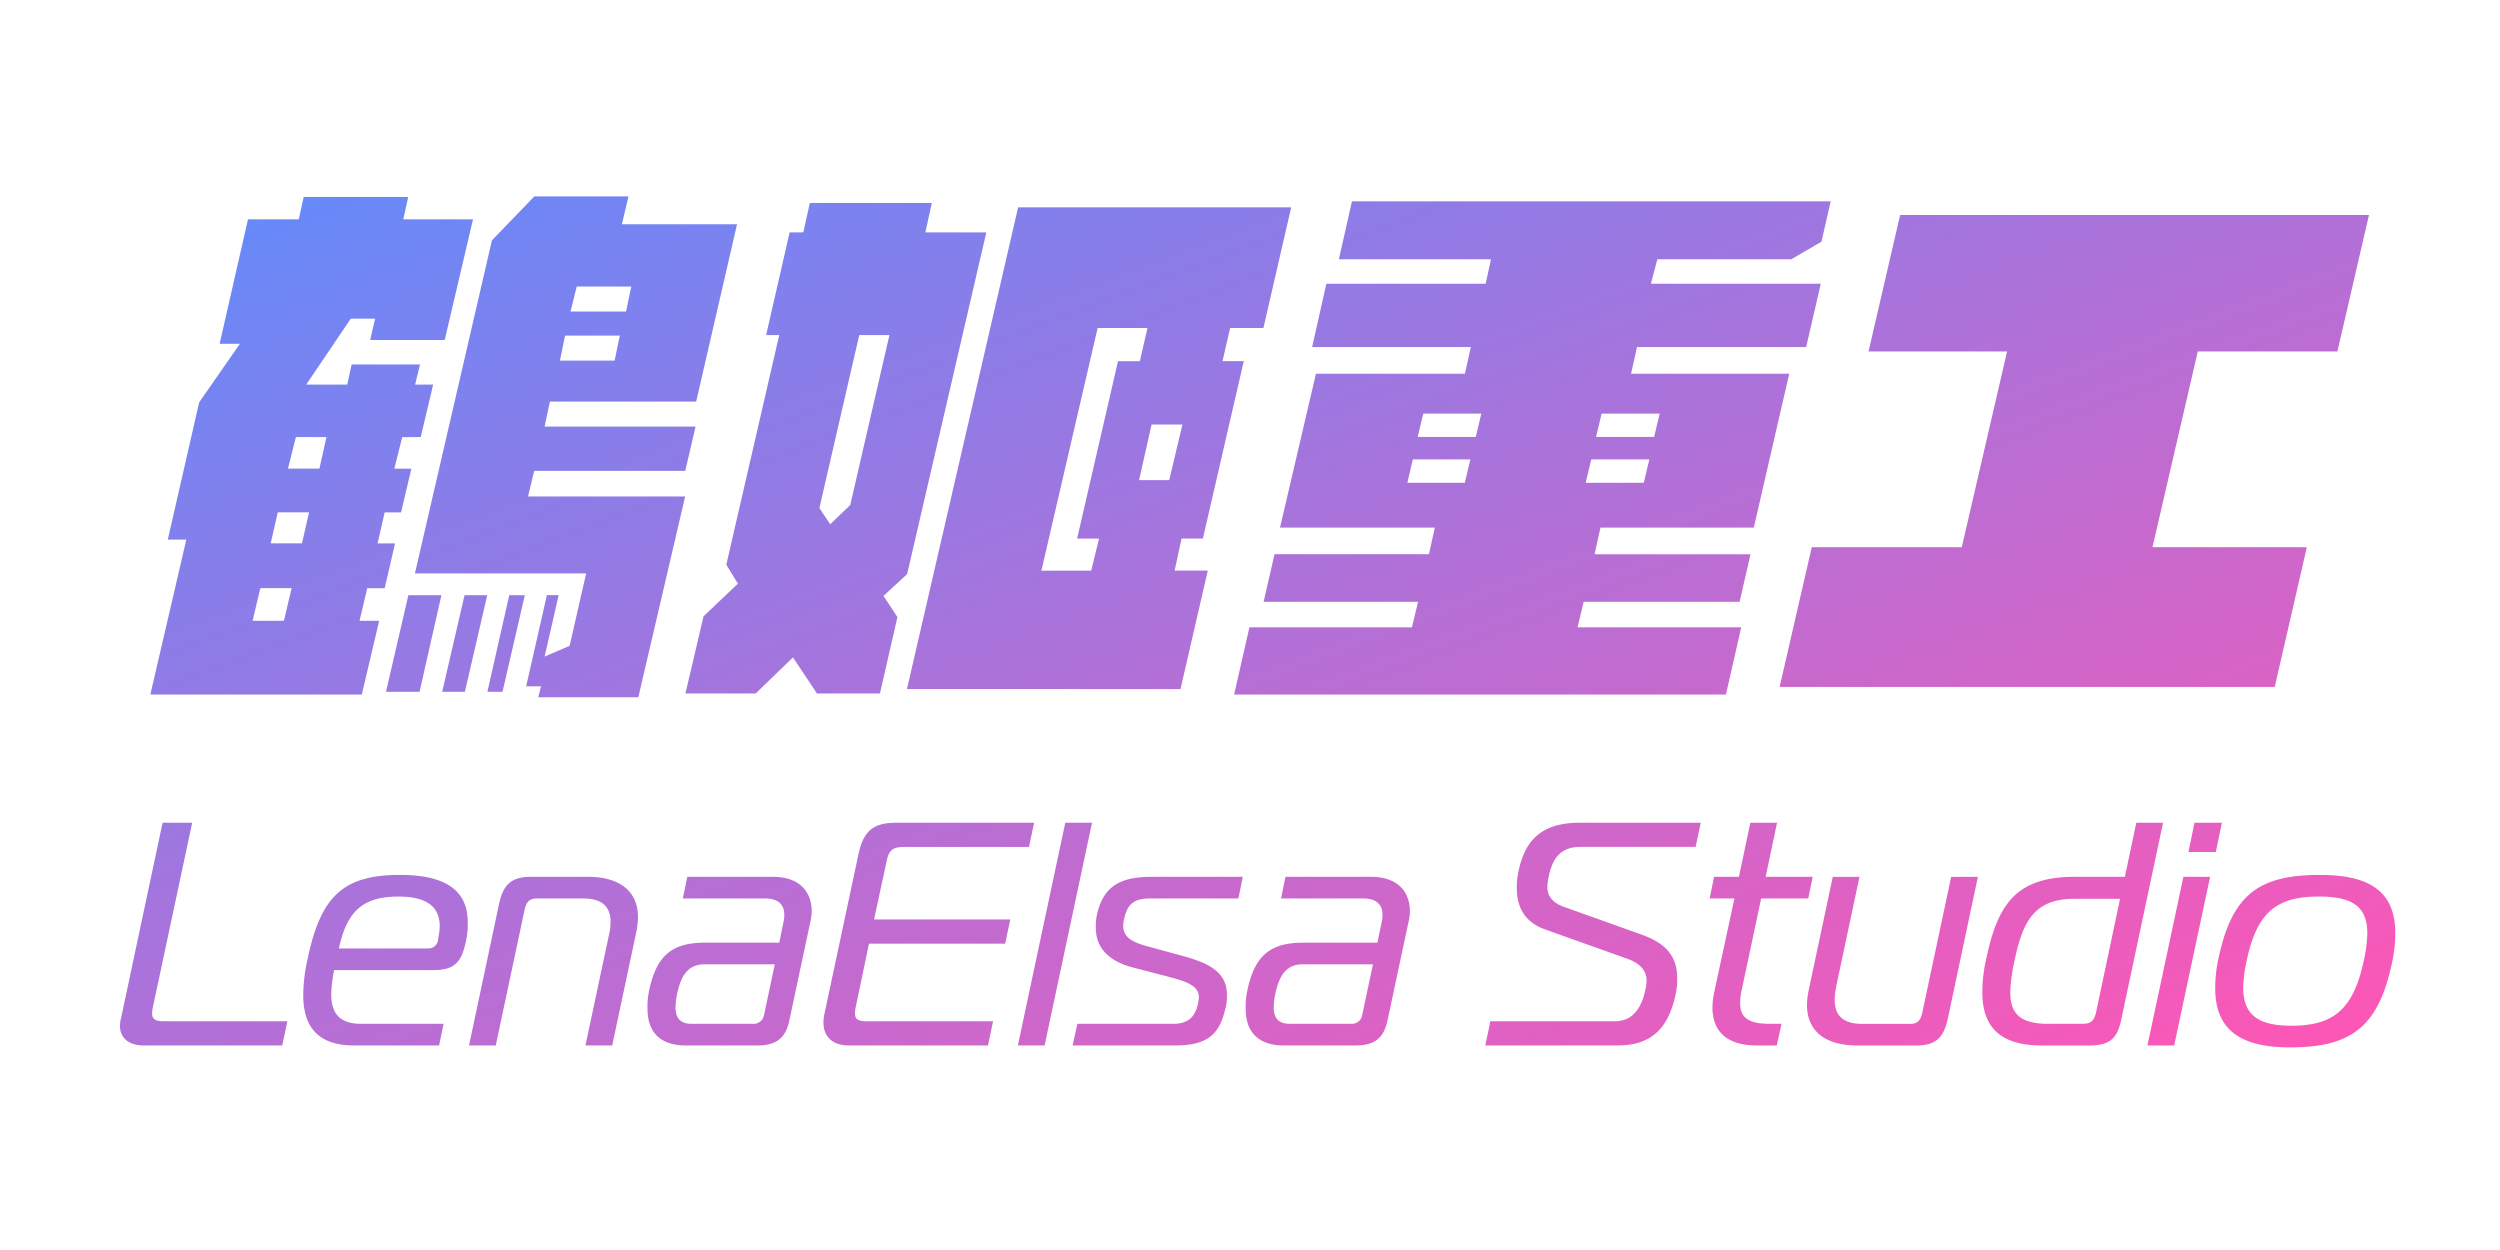 <svg xmlns="http://www.w3.org/2000/svg" xmlns:xlink="http://www.w3.org/1999/xlink" width="420" height="210" viewBox="0 0 420 210">
  <defs>
    <clipPath id="clip-path">
      <rect id="Rectangle_407" data-name="Rectangle 407" width="420" height="210" transform="translate(625 317)" fill="#fff"/>
    </clipPath>
    <linearGradient id="linear-gradient" x2="1" y2="1" gradientUnits="objectBoundingBox">
      <stop offset="0" stop-color="#618bfb"/>
      <stop offset="1" stop-color="#ff56b4"/>
    </linearGradient>
    <clipPath id="clip-lenaelse-studio-logo-brand">
      <rect width="420" height="210"/>
    </clipPath>
  </defs>
  <g id="lenaelse-studio-logo-brand" clip-path="url(#clip-lenaelse-studio-logo-brand)">
    <g id="Mask_Group_30" data-name="Mask Group 30" transform="translate(-625 -317)" clip-path="url(#clip-path)">
      <path id="Union_32" data-name="Union 32" d="M352,133.015a23.706,23.706,0,0,1,.588-5.185c2.3-10.691,6.9-13.845,17.052-13.845,8.339,0,12.615,2.833,12.615,9.782a23.608,23.608,0,0,1-.588,5.132c-2.3,10.744-6.949,14.059-17.105,14.059C356.221,142.958,352,140.018,352,133.015Zm5.292-4.65a22.492,22.492,0,0,0-.588,4.544c0,4.6,2.512,6.414,8.125,6.414,7.216,0,10.423-2.94,12.134-10.958a22.49,22.49,0,0,0,.588-4.543c0-4.544-2.512-6.2-8.124-6.2C362.208,117.62,359,120.346,357.29,128.364Zm-16.678,14.272,6.041-28.33h4.49l-6.041,28.33Zm-17.8,0c-7.163,0-9.942-3.314-9.942-8.98a25.566,25.566,0,0,1,.695-5.719c1.871-8.82,4.865-13.631,14.754-13.631h8.5l1.924-9.087h4.49l-7,32.981c-.588,2.779-1.5,4.436-5.292,4.436Zm-4.543-14.165a26.651,26.651,0,0,0-.7,5.239c0,3.474,1.551,5.292,6.361,5.292h5.773c1.5,0,1.977-.589,2.3-2.031l4.009-18.977h-7.644C321.583,117.994,319.658,121.79,318.269,128.471Zm-26.46,14.165c-5.239,0-8.392-2.352-8.392-6.789a13.171,13.171,0,0,1,.267-2.4l4.063-19.137h4.49l-3.9,18.335a12.679,12.679,0,0,0-.267,2.3c0,2.512,1.229,4.063,4.6,4.063h8.071c1.069,0,1.711-.374,2.031-1.818l4.865-22.878h4.49l-5.025,23.68c-.642,2.993-1.71,4.65-5.345,4.65Zm-16.839,0c-5.292,0-7.43-2.619-7.43-6.36a12.572,12.572,0,0,1,.32-2.727l3.368-15.609h-4.17l.749-3.634h4.169l1.925-9.087h4.49l-1.925,9.087h7.912l-.749,3.634h-7.911l-3.261,15.341a9.076,9.076,0,0,0-.267,2.245c0,2.619,1.6,3.475,5.078,3.475h1.871l-.8,3.634Zm-45.6,0,.856-4.063h20.9c2.833,0,4.436-1.977,5.132-5.238a8.346,8.346,0,0,0,.213-1.551c0-1.443-.748-2.832-3.314-3.741l-13.792-4.918c-2.993-1.069-4.7-3.315-4.7-6.9a13.206,13.206,0,0,1,.267-2.78c1.123-5.345,3.9-8.231,10.371-8.231h20.259l-.855,4.063H245.356c-2.833,0-4.543,1.336-5.292,4.811a12.1,12.1,0,0,0-.267,1.871c0,1.337.642,2.619,2.726,3.368l13.15,4.7c3.421,1.229,5.934,3.155,5.934,7.216a11.5,11.5,0,0,1-.214,2.62c-1.069,5.078-3.421,8.766-9.728,8.766Zm-33.836,0c-4.223,0-6.414-2.191-6.414-6.147a12.594,12.594,0,0,1,.267-3.046c1.175-5.613,3.581-8.072,9.3-8.072h12.562l.695-3.368a5.97,5.97,0,0,0,.16-1.283c0-1.711-.962-2.78-3.261-2.78H195.055l.749-3.634h14.379c4.49,0,6.521,2.512,6.521,5.827a8.339,8.339,0,0,1-.267,1.924l-3.475,16.3c-.588,2.886-2.031,4.276-5.345,4.276Zm-1.444-8.659a12.675,12.675,0,0,0-.267,2.245c0,1.711.7,2.78,2.727,2.78H206.87a1.755,1.755,0,0,0,1.817-1.444l1.817-8.553H198.69C195.911,129.006,194.735,130.93,194.093,133.978Zm-34.051,8.659.8-3.634h16.09c2.352,0,3.688-1.016,4.17-3.368a8.746,8.746,0,0,0,.16-1.069c0-2.138-2.406-2.78-6.147-3.742l-4.919-1.283c-3.9-1.016-6.254-3.154-6.254-6.682a8.922,8.922,0,0,1,.16-2.031c1.016-4.757,3.689-6.521,9.194-6.521h15.341l-.748,3.634H173.032c-2.619,0-3.8.909-4.33,3.422a4.7,4.7,0,0,0-.16,1.122c0,2.191,1.817,2.886,4.383,3.581l5.292,1.444c4.33,1.176,7.752,2.566,7.752,6.629a7.783,7.783,0,0,1-.161,1.871c-.962,4.383-2.619,6.628-8.553,6.628Zm-9.194,0,7.964-37.418h4.49l-7.964,37.418Zm-28.384,0c-2.727,0-4.277-1.443-4.277-3.848a7.009,7.009,0,0,1,.16-1.444l5.719-26.833c.856-4.009,2.566-5.292,6.361-5.292h23.146l-.856,4.063H131.765c-2.084,0-2.619.641-2.993,2.512l-2.084,9.675h22.878l-.855,4.063H125.832l-2.191,10.478a5.936,5.936,0,0,0-.16,1.229c0,.962.481,1.336,2.031,1.336h21.168l-.855,4.063Zm-27.423,0c-4.223,0-6.414-2.191-6.414-6.147a12.594,12.594,0,0,1,.267-3.046c1.176-5.613,3.582-8.072,9.3-8.072h12.561l.695-3.368a5.976,5.976,0,0,0,.161-1.283c0-1.711-.963-2.78-3.261-2.78H94.561l.748-3.634h14.379c4.49,0,6.521,2.512,6.521,5.827a8.291,8.291,0,0,1-.267,1.924l-3.474,16.3c-.588,2.886-2.031,4.276-5.346,4.276ZM93.6,133.978a12.675,12.675,0,0,0-.267,2.245c0,1.711.695,2.78,2.726,2.78h10.317a1.755,1.755,0,0,0,1.817-1.444l1.818-8.553H98.2C95.416,129.006,94.241,130.93,93.6,133.978Zm-15.4,8.659,3.9-18.335a10.264,10.264,0,0,0,.32-2.4c0-2.46-1.282-3.956-4.6-3.956H70.078c-1.068,0-1.764.374-2.084,1.818L63.13,142.637h-4.49l5.025-23.68c.642-2.94,1.711-4.65,5.346-4.65h9.621c5.239,0,8.393,2.352,8.393,6.789a13.169,13.169,0,0,1-.267,2.4l-4.063,19.137Zm-38.861,0c-6.254,0-8.553-3.314-8.553-8.5a29.119,29.119,0,0,1,.748-6.094c2.192-10.424,5.934-14.059,15.5-14.059,6.521,0,11.386,1.871,11.386,7.912a13.019,13.019,0,0,1-.267,3.1c-.7,3.261-1.6,4.972-5.346,4.972H35.975a22.638,22.638,0,0,0-.481,4.063c0,2.833,1.068,4.972,5.025,4.972H54.364l-.749,3.634Zm-2.566-16.3H51.851a1.626,1.626,0,0,0,1.6-1.443v-.214a10.618,10.618,0,0,0,.267-2.084c0-3.689-2.833-4.972-6.9-4.972C41,117.62,38.166,119.866,36.777,126.333Zm-32.821,16.3C1.6,142.637,0,141.461,0,139.323a4.757,4.757,0,0,1,.16-1.176l7-32.927h4.971l-6.628,31.11a5.885,5.885,0,0,0-.107.909c0,.962.535,1.336,1.977,1.336H28.117l-.855,4.063Zm343.552-32.5,1.015-4.918h4.6l-1.015,4.918Zm-277.226-26,.149-.592.312-1.243h-2.5l3.483-15.319H73.7l-1.921,8.4L71.345,77.3l1.807-.775,1.924-.825.468-.2.112-.5,2.381-10.446.279-1.222H49.55L62.489,7.375,69.61,0H85.422l-.81,3.444-.29,1.228h19.344L96.8,34.47H72.221l-.167.795-.461,2.2-.252,1.205H96.7L94.964,46.11H69.586l-.185.766-.55,2.292-.3,1.234h26.4l-7.87,33.737Zm4.331-59.958-.452,2.2-.246,1.2h9.192l.165-.8.457-2.2.25-1.2h-9.2Zm1.939-8.287L76,18.094l-.311,1.242h9.334l.166-.8.456-2.2.25-1.2H76.741Zm113.2,56.5h27.3l.184-.767.55-2.292.3-1.233H192.132l1.832-7.989H219.9l.175-.783.55-2.474.271-1.217H194.886l6.038-25.855H225.95l.175-.783.55-2.474.271-1.217H200.282l2.392-10.646H229.44l.17-.788.457-2.111.263-1.21H204.775l2.2-9.729H287.4L285.85,7.607l-5.072,2.948h-22.5l-.2.747-.55,2.11-.326,1.253h28.535L283.279,25.31H254.861l-.175.783-.55,2.474-.271,1.217h26.57l-5.954,25.855H248.724l-.175.783L248,58.9l-.271,1.217h26.2L272.1,68.1H245.9l-.185.766-.55,2.291-.3,1.235h27.506L269.8,83.677l-82.621,0Zm57.242-27.44-.456,1.924-.292,1.23H256l.183-.769.457-1.924.292-1.231h-9.755Zm-29.97,0-.453,1.924-.288,1.229h9.651l.185-.768.46-1.924.294-1.232H217.2Zm31.712-7.7-.457,1.924-.292,1.231h9.755l.183-.769.457-1.923.292-1.231h-9.755Zm-29.965,0-.457,1.924-.292,1.231h9.755l.184-.769.456-1.923.292-1.231h-9.755ZM5.1,83.679l5.762-24.8.285-1.226H8.035L13.3,34.6l5.755-8.269,1.094-1.571h-3.41l4.766-20.91h8.528l.173-.787.653-2.97H48.423l-.558,2.542L47.6,3.849H59.308L54.554,24.116H42.034l.542-2.349.284-1.226H38.777l-.3.439-6.136,9.072-1.057,1.562h6.9l.17-.789.564-2.6H50.408l-.526,2.155-.3,1.238h3.031l-2.089,8.815H47.417l-.189.757-.824,3.3-.311,1.243h2.86l-1.729,7.347H44.471l-.178.777-.734,3.206-.281,1.224h2.933l-1.738,7.528h-2.93l-.183.77-.824,3.484L40.243,71.3h3.3L40.627,83.679Zm18.3-17.1-.829,3.484-.293,1.232h5.263l.182-.77.825-3.484.291-1.23H23.585ZM26.33,53.851,25.6,57.057l-.282,1.224h5.26l.178-.778.732-3.206.279-1.222H26.51ZM29.36,41.184l-.829,3.3-.312,1.244h5.29l.174-.783.735-3.3.271-1.217H29.55ZM117.094,83.5l-3.369-5.055-.665-1-.862.834L106.8,83.5H95l3.036-12.962,5.188-4.928.587-.558-.422-.69-1.526-2.489,8.609-37.357.283-1.224h-2.2L112.5,6.047h2.3l.174-.783.926-4.164h20.494l-.829,3.731-.271,1.217h10.25l-13.3,57.4-3.347,3.091-.623.575.465.709,1.873,2.849L127.676,83.5Zm6.925-59.431L117.6,51.928l-.1.421.238.358.918,1.375.664.994.861-.828,2.289-2.2.215-.207.066-.29,6.234-27.034.283-1.224H124.2ZM65.4,66.988h2.617L64.266,83.222l-2.539,0Zm-7.51,0H61.7L57.944,83.222l-3.811,0Zm-9.441,0H54L50.332,83.222l-5.639,0ZM150.888,1.832h45.876L192.1,22.1h-5.589l-.179.775-.825,3.574-.283,1.225h3.574l-6.869,29.8h-3.584l-.171.788-.735,3.388-.263,1.212h5.575l-4.581,19.9-45.96.005ZM164.065,22.88l-8.98,38.762-.283,1.226h8.367l.185-.764.825-3.388.3-1.236H160.8l6.869-29.8h3.667l.179-.776.824-3.574.284-1.225h-8.375Zm9.068,16.226-1.65,7.333-.274,1.219h5.064l.183-.769,1.742-7.333.292-1.231h-5.182ZM278.822,82.4l5.4-23.474h25.2l.179-.775,7.149-30.883.283-1.226H293.759l5.31-22.924h78.765l-5.309,22.924H349.072l-.18.775L341.744,57.7l-.284,1.226h25.933L362,82.4Z" transform="translate(645.156 350)" fill="url(#linear-gradient)"/>
    </g>
  </g>
</svg>
